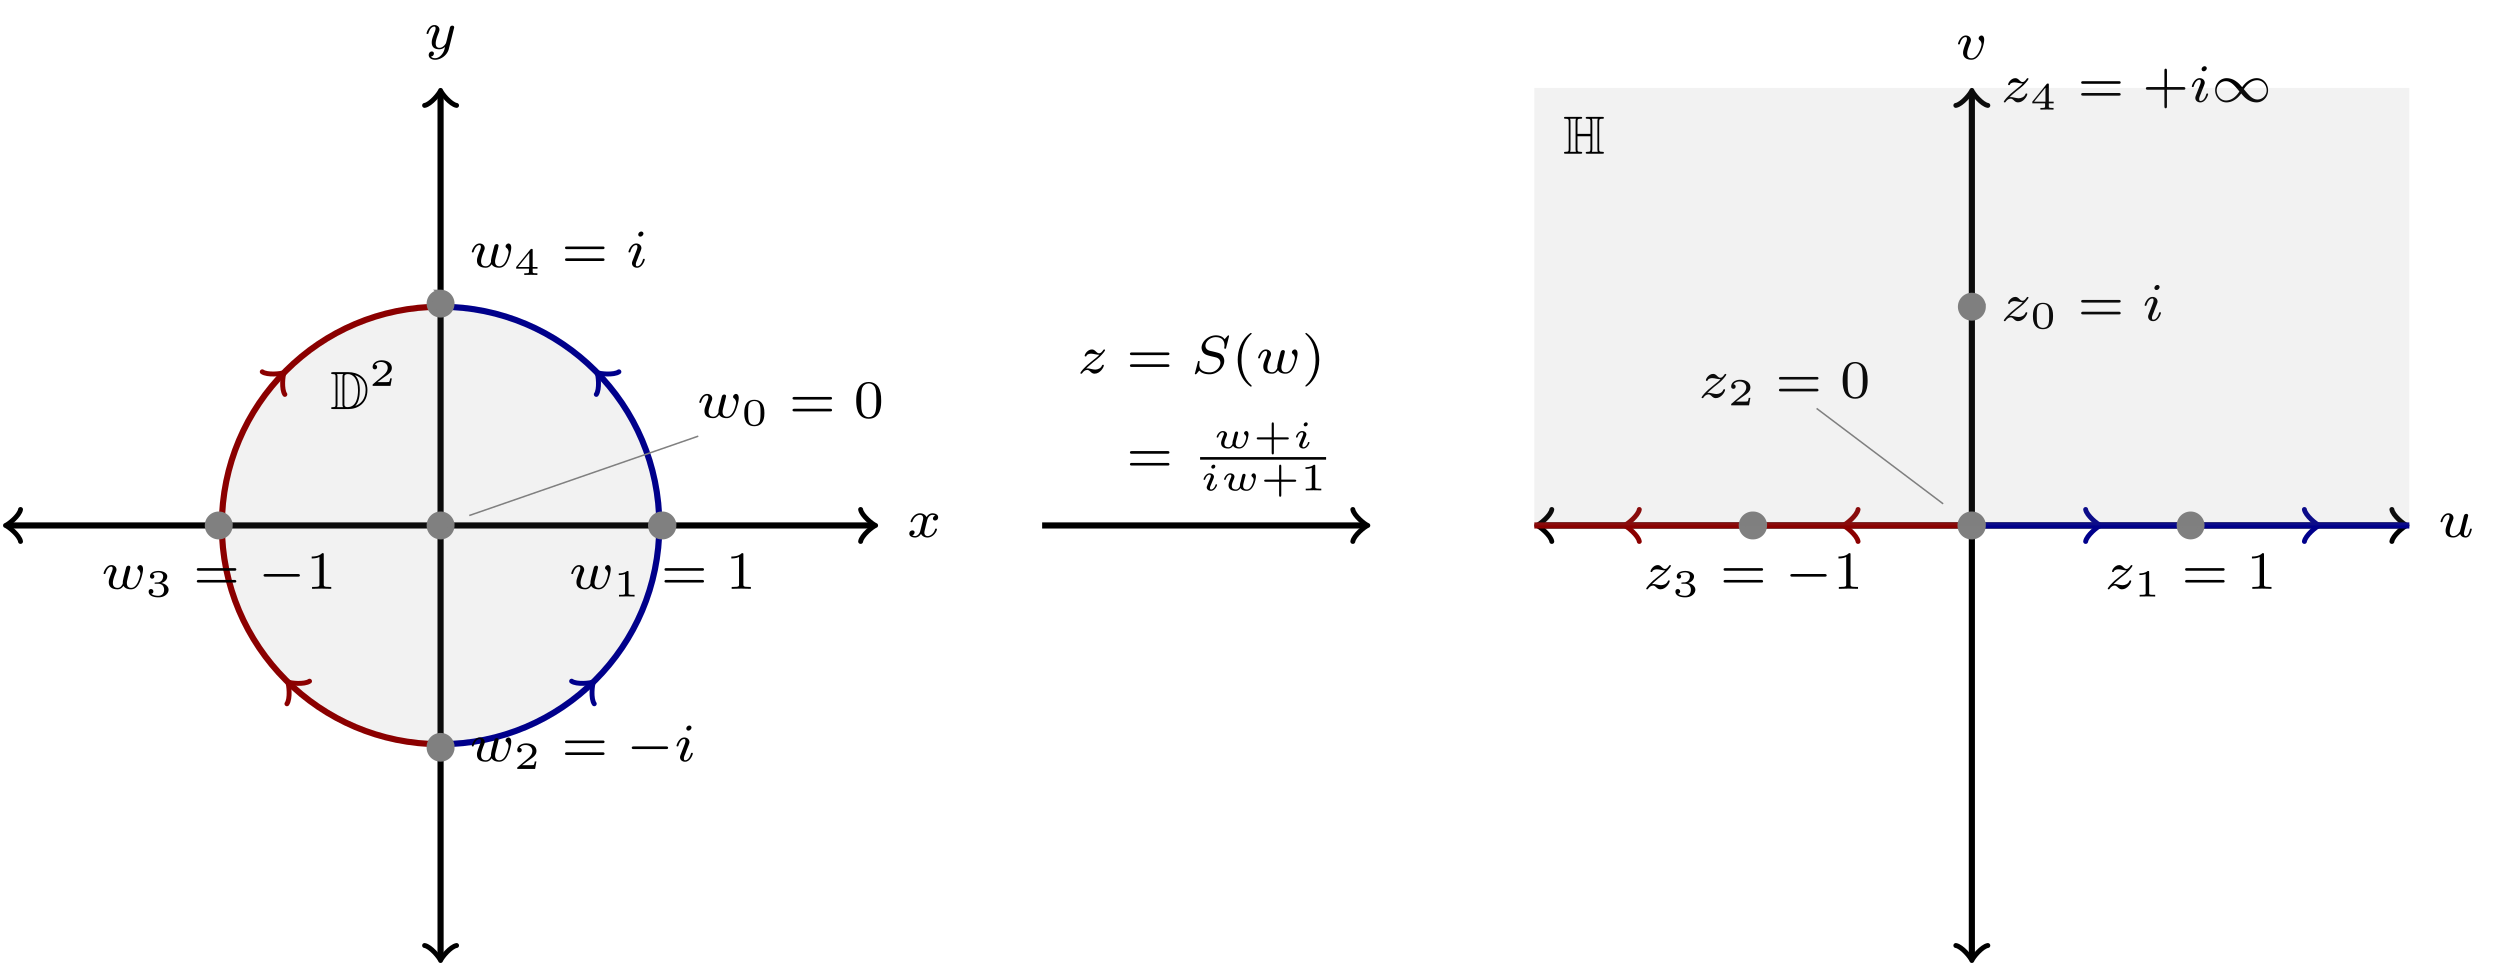 <svg height="166.909" viewBox="0 0 323.959 125.182" width="431.945" xmlns="http://www.w3.org/2000/svg" xmlns:xlink="http://www.w3.org/1999/xlink"><symbol id="a" overflow="visible"><path d="m1.734-.734c-.062.234-.296.609-.656.609-.016 0-.234 0-.375-.094a.437.437 0 0 0 .313-.39c0-.157-.125-.25-.282-.25a.407.407 0 0 0 -.406.421c0 .344.39.5.734.5.329 0 .61-.187.782-.484.172.36.547.484.828.484.812 0 1.234-.859 1.234-1.062 0-.094-.094-.094-.11-.094-.108 0-.108.047-.14.125-.14.485-.562.844-.953.844-.281 0-.422-.188-.422-.453 0-.188.172-.813.36-1.594.14-.531.453-.703.687-.703.016 0 .219 0 .375.094a.431.431 0 0 0 -.312.39c0 .141.125.25.28.25a.403.403 0 0 0 .392-.421c0-.391-.454-.516-.72-.516-.359 0-.64.234-.78.5-.126-.281-.454-.5-.844-.5-.782 0-1.219.86-1.219 1.078 0 .078.094.078.11.078.093 0 .093-.016.14-.11.172-.546.61-.843.953-.843.234 0 .422.125.422.453 0 .14-.094.485-.156.735zm0 0"/></symbol><symbol id="b" overflow="visible"><path d="m3.875-2.625c.031-.094.031-.11.031-.156 0-.14-.11-.219-.234-.219a.33.33 0 0 0 -.281.156c-.032.047-.079.266-.11.406l-.156.579a19.65 19.65 0 0 1 -.281 1.125s-.314.609-.844.609c-.484 0-.484-.453-.484-.578 0-.375.156-.813.375-1.36.078-.218.109-.296.109-.421 0-.329-.281-.594-.656-.594-.704 0-1.016.953-1.016 1.078 0 .078.094.078.125.078.094 0 .094-.031.125-.11.172-.577.469-.843.75-.843.11 0 .172.078.172.234 0 .172-.063.313-.094.407-.343.859-.406 1.109-.406 1.421 0 .11 0 .438.266.672.218.172.515.203.703.203.281 0 .531-.093.75-.312-.078.39-.156.688-.453 1.031-.188.219-.47.438-.844.438-.047 0-.375 0-.516-.219.375-.047.375-.375.375-.39 0-.22-.203-.266-.265-.266-.172 0-.407.14-.407.469 0 .343.329.609.829.609.702 0 1.562-.547 1.78-1.422zm0 0"/></symbol><symbol id="c" overflow="visible"><path d="m1.172-.61c.187-.187.312-.312.89-.796.157-.11.672-.532.876-.719.421-.422.687-.781.687-.86 0-.093-.078-.093-.11-.093-.062 0-.093.015-.124.078-.22.313-.36.422-.532.422-.078 0-.187 0-.39-.203-.235-.25-.39-.297-.547-.297-.563 0-.938.61-.938.812 0 .079.063.094.11.094.093 0 .11-.015.125-.094.11-.25.5-.265.61-.265.171 0 .343.047.437.062.39.078.437.078.609.078-.172.204-.297.329-.969.844-.547.438-.734.61-.86.75-.421.406-.624.719-.624.781 0 .079.094.079.125.079.062 0 .078 0 .11-.063.187-.266.405-.422.64-.422.094 0 .187 0 .375.172.219.219.36.313.594.313.734 0 1.203-.844 1.203-1.079 0-.078-.078-.078-.11-.078-.093 0-.109.032-.14.11-.125.343-.531.515-.875.515-.156 0-.344-.047-.516-.078-.312-.078-.375-.078-.5-.078-.016 0-.11 0-.156.016zm0 0"/></symbol><symbol id="d" overflow="visible"><path d="m4.953-4.813c0-.03-.031-.093-.094-.093-.046 0-.046.015-.14.11l-.344.39c-.266-.375-.703-.5-1.125-.5-.984 0-1.86.797-1.86 1.61 0 .093.032.374.235.64.234.265.5.328.969.453.14.031.484.11.594.14.218.047.64.204.64.72 0 .562-.594 1.234-1.375 1.234-.625 0-1.36-.22-1.36-.985 0-.078.016-.234.048-.36v-.03c0-.094-.079-.094-.11-.094-.093 0-.11.016-.125.14l-.36 1.392a.234.234 0 0 0 -.03.11c0 .03.03.078.109.078.031 0 .047-.016.14-.094.079-.094.25-.313.329-.39.375.404.906.482 1.328.482 1.062 0 1.906-.907 1.906-1.735 0-.297-.125-.578-.281-.734-.234-.25-.344-.281-1.25-.5-.14-.031-.375-.078-.438-.11-.171-.062-.468-.234-.468-.624 0-.563.625-1.11 1.343-1.11.766 0 1.125.422 1.125 1.078 0 .094-.03.25-.03.313 0 .11.077.11.124.11.094 0 .11-.048.125-.157zm0 0"/></symbol><symbol id="e" overflow="visible"><path d="m3.672-2.219a8.79 8.79 0 0 0 .125-.562c0-.14-.11-.219-.235-.219a.32.32 0 0 0 -.296.203c-.016.047-.094.344-.141.516-.094.406-.094.406-.203.797-.078.39-.094.453-.11.64.032.14-.03.281-.187.485a.594.594 0 0 1 -.469.234c-.281 0-.625-.094-.625-.64 0-.36.188-.876.328-1.235.125-.297.141-.36.141-.484 0-.329-.281-.594-.656-.594-.704 0-1.016.953-1.016 1.078 0 .078.094.078.125.078.094 0 .094-.031.125-.11.172-.577.469-.843.75-.843.11 0 .172.078.172.234 0 .172-.063.313-.094.407-.406 1.014-.406 1.156-.406 1.374 0 .828.75.921 1.125.921.14 0 .469 0 .781-.453.172.313.547.454.969.454.625 0 .938-.532 1.078-.813.297-.594.484-1.453.484-1.781 0-.516-.296-.547-.343-.547-.188 0-.39.187-.39.375 0 .11.077.172.124.203.172.14.266.344.266.563 0 .093-.297 1.812-1.188 1.812-.562 0-.562-.5-.562-.625 0-.188.031-.297.125-.688zm0 0"/></symbol><symbol id="f" overflow="visible"><path d="m2.266-4.36a.276.276 0 0 0 -.282-.265c-.187 0-.39.188-.39.39 0 .11.078.266.281.266.188 0 .39-.203.39-.39zm-1.422 3.549c-.031.091-.064.17-.064.295 0 .329.266.579.656.579.688 0 1-.954 1-1.063 0-.094-.093-.094-.109-.094-.094 0-.11.047-.14.125-.157.563-.454.844-.735.844-.14 0-.172-.094-.172-.25s.047-.281.11-.438c.078-.187.156-.375.218-.562.063-.172.329-.797.344-.89a.5.5 0 0 0 .048-.221c0-.328-.281-.593-.656-.593-.704.001-1.016.954-1.016 1.079 0 .078.094.078.125.078.094 0 .094-.031.125-.11.172-.593.485-.843.735-.843.109 0 .171.047.171.234 0 .172-.03.266-.203.704zm0 0"/></symbol><symbol id="g" overflow="visible"><path d="m2.953-1.125c-.047.14-.11.406-.11.406-.14.219-.421.594-.843.594-.484 0-.484-.453-.484-.578 0-.406.187-.906.39-1.422.047-.14.094-.234.094-.344 0-.375-.313-.61-.656-.61-.704.001-1.016.955-1.016 1.079 0 .078.094.078.125.078.094 0 .094-.031.125-.11.156-.562.469-.843.735-.843.125 0 .171.078.171.234a.998.998 0 0 1 -.125.47c-.375.967-.375 1.171-.375 1.357 0 .11 0 .438.266.657.203.172.469.218.719.218.437 0 .672-.234.906-.453.156.454.61.454.703.454.235 0 .422-.126.547-.36.156-.281.25-.672.25-.703 0-.094-.094-.094-.11-.094-.109 0-.109.032-.156.219-.093.328-.218.75-.515.75-.172 0-.235-.156-.235-.344 0-.11.063-.375.11-.547.047-.187.125-.468.156-.625l.156-.625c.047-.171.125-.484.125-.515 0-.14-.11-.219-.234-.219-.25 0-.313.203-.36.422zm0 0"/></symbol><symbol id="h" overflow="visible"><path d="m3.719-2.531c0-.547-.328-.547-.344-.547a.403.403 0 0 0 -.375.375c0 .11.063.172.11.203.124.11.265.281.265.563 0 .312-.469 1.812-1.297 1.812-.562 0-.562-.5-.562-.625 0-.313.125-.703.39-1.36.047-.14.094-.25.094-.359 0-.375-.313-.61-.656-.61-.704.001-1.016.955-1.016 1.079 0 .078.094.078.125.078.094 0 .094-.031.125-.11.156-.562.453-.843.735-.843.125 0 .171.078.171.234a.998.998 0 0 1 -.125.47c-.296.78-.375 1.077-.375 1.327 0 .688.547.906 1.079.906 1.171 0 1.656-2.015 1.656-2.593zm0 0"/></symbol><symbol id="i" overflow="visible"><path d="m5.36-2.344c.093 0 .25 0 .25-.172 0-.171-.157-.171-.25-.171h-4.61c-.094 0-.266 0-.266.171 0 .172.157.172.266.172zm0 1.531c.093 0 .25 0 .25-.156 0-.187-.157-.187-.25-.187h-4.61c-.11 0-.266 0-.266.187 0 .156.172.156.266.156zm0 0"/></symbol><symbol id="j" overflow="visible"><path d="m2.469-5.219c-1.313.922-1.672 2.407-1.672 3.469 0 .984.297 2.516 1.672 3.484.062 0 .14 0 .14-.078 0-.047-.015-.062-.062-.11-.938-.842-1.267-2.014-1.267-3.279 0-1.891.719-2.813 1.282-3.329.03-.03.046-.046.046-.078 0-.078-.078-.078-.14-.078zm0 0"/></symbol><symbol id="k" overflow="visible"><path d="m.625-5.219c-.047 0-.125 0-.125.078 0 .032.016.047.063.11.593.547 1.265 1.484 1.265 3.281 0 1.453-.453 2.563-1.203 3.234-.125.126-.125.126-.125.172 0 .032.016.078.078.078.094 0 .75-.453 1.219-1.328.297-.578.5-1.328.5-2.14 0-.986-.297-2.516-1.672-3.486zm0 0"/></symbol><symbol id="l" overflow="visible"><path d="m3.594-2.219c0-.765-.094-1.328-.406-1.812-.22-.313-.657-.594-1.204-.594-1.624 0-1.624 1.906-1.624 2.406s0 2.36 1.625 2.36c1.61 0 1.61-1.86 1.61-2.36zm-1.61 2.156c-.328 0-.75-.187-.89-.75-.094-.406-.094-.983-.094-1.5 0-.515 0-1.046.094-1.421.156-.547.593-.704.89-.704.375 0 .735.235.86.641.11.375.125.875.125 1.485 0 .515 0 1.03-.094 1.468-.14.64-.61.781-.89.781zm0 0"/></symbol><symbol id="m" overflow="visible"><path d="m2.328-4.438c0-.187 0-.187-.203-.187-.453.438-1.078.438-1.36.438v.25c.157 0 .626 0 1-.188v3.547c0 .234 0 .328-.687.328h-.266v.25c.125 0 .985-.031 1.235-.031.219 0 1.094.031 1.25.031v-.25h-.267c-.703 0-.703-.094-.703-.328zm0 0"/></symbol><symbol id="n" overflow="visible"><path d="m3.219-1.578h2.14c.094 0 .25 0 .25-.156 0-.188-.156-.188-.25-.188h-2.139v-2.14c0-.079 0-.25-.156-.25-.172 0-.172.156-.172.25v2.14h-2.142c-.094 0-.266 0-.266.172s.157.172.266.172h2.14v2.14c0 .094 0 .266.157.266.172 0 .172-.172.172-.265zm0 0"/></symbol><symbol id="o" overflow="visible"><path d="m2.578-.297c.063.125.281.36.797.36.953 0 1.203-1.61 1.203-1.844 0-.344-.203-.422-.281-.422-.156 0-.297.156-.297.281 0 .094.063.14.094.172.14.11.187.234.187.375 0 .14-.25 1.266-.875 1.266-.203 0-.484-.063-.484-.454 0-.015 0-.109.031-.265.047-.188.188-.766.266-1.031.015-.079.015-.094.015-.11 0-.11-.093-.172-.187-.172a.236.236 0 0 0 -.219.125c-.015.032-.062.22-.094.329-.062.28-.062.296-.14.578a1.912 1.912 0 0 0 -.094.468c.016.094 0 .11-.047.204-.187.328-.39.328-.469.328a.698.698 0 0 1 -.406-.125c-.125-.11-.125-.297-.125-.36 0-.203.063-.406.281-.906.032-.11.063-.188.063-.266 0-.25-.234-.437-.547-.437-.516 0-.797.64-.797.765 0 .079.078.079.11.079.078 0 .078-.032.109-.094.11-.344.344-.578.562-.578.094 0 .157.047.157.187 0 .094-.032.157-.094.297-.266.656-.266.781-.266.906 0 .563.516.704.922.704.094 0 .375 0 .625-.36zm0 0"/></symbol><symbol id="p" overflow="visible"><path d="m1.969-3.11c0-.124-.078-.218-.219-.218-.14 0-.297.14-.297.297 0 .14.11.219.219.219a.308.308 0 0 0 .297-.297zm.234 2.391c0-.062-.078-.062-.094-.062-.093 0-.093.015-.125.11-.078.265-.312.562-.562.562-.11 0-.14-.079-.14-.188 0-.11.015-.172.062-.266.031-.093.078-.187.11-.265.015-.047.202-.5.28-.688.032-.093.063-.171.063-.25 0-.234-.234-.437-.547-.437-.516 0-.797.64-.797.765 0 .079.078.079.11.079.078 0 .078-.032.109-.094.11-.36.344-.578.562-.578.094 0 .157.047.157.187 0 .016 0 .078-.032.172-.03.094-.265.625-.328.797-.047.094-.047.094-.11.266-.03.078-.062.14-.062.218 0 .266.25.454.547.454.516 0 .797-.657.797-.782zm0 0"/></symbol><symbol id="q" overflow="visible"><path d="m2.703-1.11h1.735c.062 0 .203 0 .203-.14s-.141-.14-.204-.14h-1.733v-1.735c0-.063 0-.203-.14-.203-.141 0-.141.14-.141.203v1.734h-1.736c-.062 0-.203 0-.203.141 0 .14.141.14.204.14h1.734v1.736c0 .078 0 .203.14.203.141 0 .141-.125.141-.203zm0 0"/></symbol><symbol id="r" overflow="visible"><path d="m1.984-3.172c0-.14-.015-.14-.187-.14-.344.312-.907.312-1 .312h-.078v.219h.078c.11 0 .437-.016.734-.14v2.5c0 .14 0 .202-.531.202h-.25v.219c.266-.016.719-.016 1-.016.297 0 .734 0 1.016.016v-.219h-.25c-.532 0-.532-.062-.532-.203zm0 0"/></symbol><symbol id="s" overflow="visible"><path d="m3-1.594c0-.36 0-1.718-1.313-1.718-1.296-.001-1.296 1.358-1.296 1.717-.001.361-.001 1.705 1.296 1.705 1.313 0 1.313-1.344 1.313-1.704zm-1.313 1.532c-.171 0-.593-.063-.718-.563-.079-.266-.079-.625-.079-1.031 0-.375 0-.719.078-1 .125-.422.515-.5.719-.5.375 0 .64.187.734.547.078.25.078.656.078.953 0 .343 0 .75-.078 1.047-.125.484-.531.546-.735.546zm0 0"/></symbol><symbol id="t" overflow="visible"><path d="m2.938-.969h-.22c0 .094-.062.406-.14.453-.031.032-.453.032-.531.032h-.969c.328-.235.688-.516.984-.72.454-.312.876-.593.876-1.124 0-.64-.61-.985-1.313-.985-.672 0-1.172.376-1.172.876 0 .25.219.296.297.296a.283.283 0 0 0 .281-.296.27.27 0 0 0 -.281-.282c.14-.234.438-.375.766-.375.484 0 .89.281.89.766 0 .422-.297.75-.672 1.062l-1.218 1.032c-.047.047-.063.047-.063.078v.156h2.313zm0 0"/></symbol><symbol id="u" overflow="visible"><path d="m1.64-1.656c.47 0 .766.297.766.781 0 .516-.312.781-.75.781-.062 0-.656 0-.906-.265.203-.032.266-.172.266-.297a.304.304 0 0 0 -.313-.314c-.156 0-.297.11-.297.328 0 .516.578.75 1.266.75.812 0 1.312-.5 1.312-.984 0-.406-.359-.75-.921-.875.593-.203.75-.578.75-.86 0-.406-.5-.703-1.126-.703-.625 0-1.109.25-1.109.704a.28.28 0 0 0 .281.296.284.284 0 0 0 .282-.296c0-.11-.063-.25-.235-.282.203-.218.656-.234.766-.234.36 0 .61.172.61.516 0 .296-.188.75-.704.78-.14 0-.156 0-.297.016-.047 0-.11 0-.11.079 0 .078.048.078.141.078zm0 0"/></symbol><symbol id="v" overflow="visible"><path d="m3.078-.813v-.218h-.625v-2.189c0-.125 0-.156-.14-.156-.094 0-.094 0-.157.078l-1.844 2.268v.218h1.658v.391c0 .156 0 .203-.422.203h-.188v.218c.235-.016.563-.016.86-.016.281 0 .61 0 .844.016v-.219h-.174c-.438 0-.438-.047-.438-.203v-.39zm-1.062-2.03v1.812h-1.47zm0 0"/></symbol><symbol id="w" overflow="visible"><path d="m5.188-1.578c.109 0 .28 0 .28-.156 0-.188-.171-.188-.28-.188h-4.158c-.11 0-.281 0-.281.172s.156.172.281.172zm0 0"/></symbol><symbol id="x" overflow="visible"><path d="m4.031-1.906c-.375-.438-.484-.547-.75-.735a2.13 2.13 0 0 0 -1.25-.437c-.875 0-1.5.75-1.5 1.578 0 .813.61 1.563 1.469 1.563.969 0 1.656-.782 1.906-1.157.36.438.485.547.735.735.437.312.875.421 1.265.421.86 0 1.485-.734 1.485-1.562s-.594-1.578-1.47-1.578c-.968 0-1.64.797-1.89 1.172zm.219.25c.281-.453.89-1.157 1.734-1.157.72 0 1.22.641 1.22 1.313 0 .656-.548 1.188-1.188 1.188-.657 0-1.094-.532-1.766-1.344zm-.578.297c-.266.453-.875 1.171-1.735 1.171-.717 0-1.203-.64-1.203-1.312s.547-1.188 1.188-1.188c.64 0 1.094.532 1.75 1.329zm0 0"/></symbol><symbol id="y" overflow="visible"><path d="m.344-4.781c-.125 0-.235 0-.235.14 0 .11.141.11.188.11.36 0 .39.062.39.406v3.484c0 .344-.03.391-.375.391-.078 0-.203 0-.203.125s.111.125.235.125h2.015c1.22 0 2.454-.766 2.454-2.469 0-1.672-1.329-2.312-2.454-2.312zm2.875.39c.984.329 1.36 1.094 1.36 1.922 0 1.172-.641 1.828-1.345 2.063.454-.469.594-1.25.594-2.047 0-1.016-.265-1.563-.625-1.938zm-2.344 4.141c.063-.125.063-.281.063-.375v-3.516c0-.093 0-.265-.063-.39h.797c-.094.11-.094.265-.094.36v3.577c0 .094 0 .235.094.344zm.953-3.906c0-.157 0-.219.125-.297.063-.047.188-.078.328-.078.594 0 1.313.515 1.313 2.078 0 .875-.188 2.203-1.36 2.203-.406 0-.406-.234-.406-.375zm0 0"/></symbol><symbol id="z" overflow="visible"><path d="m4.688-4.125c0-.36.03-.406.437-.406.063 0 .172 0 .172-.11 0-.14-.094-.14-.219-.14h-1.906c-.125 0-.235 0-.235.14 0 .11.141.11.188.11.406 0 .422.062.422.406v1.547h-1.672v-1.547c0-.36.016-.406.422-.406.062 0 .187 0 .187-.11 0-.14-.109-.14-.234-.14h-1.89c-.126 0-.235 0-.235.14 0 .11.125.11.188.11.39 0 .421.062.421.406v3.484c0 .329-.03.391-.39.391-.11 0-.219 0-.219.125s.11.125.234.125h1.891c.125 0 .234 0 .234-.125s-.124-.125-.203-.125c-.39 0-.406-.063-.406-.39v-1.626h1.672v1.626c0 .329-.016.391-.39.391-.095 0-.22 0-.22.125s.11.125.235.125h1.906c.125 0 .219 0 .219-.125s-.11-.125-.188-.125c-.406 0-.421-.063-.421-.39zm-3.72-.016c0-.093 0-.265-.046-.39h.75c-.047.125-.047.297-.047.39v3.516c0 .078 0 .25.047.375h-.75c.047-.125.047-.297.047-.375zm2.829 0c0-.093 0-.265-.047-.39h.75c-.047.125-.047.297-.047.39v3.516c0 .078 0 .25.047.375h-.75c.047-.125.047-.297.047-.375zm0 0"/></symbol><path d="m-55.986.001h111.973" fill="none" stroke="#000" stroke-miterlimit="10" stroke-width=".797" transform="matrix(1 0 0 -1 57.091 68.091)"/><path d="m-1.555 2.073c.129-.777 1.554-1.945 1.945-2.073-.39-.131-1.816-1.294-1.945-2.071" style="fill:none;stroke-width:.638;stroke-linecap:round;stroke-linejoin:round;stroke:#000;stroke-miterlimit:10" transform="matrix(-1 0 0 1 1.105 68.091)"/><path d="m-1.554 2.071c.13-.777 1.555-1.94 1.942-2.07-.388-.129-1.813-1.297-1.942-2.074" style="fill:none;stroke-width:.638;stroke-linecap:round;stroke-linejoin:round;stroke:#000;stroke-miterlimit:10" transform="matrix(1 0 0 -1 113.077 68.091)"/><use x="117.503" xlink:href="#a" y="69.592"/><path d="m-.001-55.987v111.973" fill="none" stroke="#000" stroke-miterlimit="10" stroke-width=".797" transform="matrix(1 0 0 -1 57.091 68.091)"/><path d="m-1.554 2.073c.13-.777 1.555-1.945 1.942-2.073-.388-.131-1.813-1.294-1.942-2.071" style="fill:none;stroke-width:.638;stroke-linecap:round;stroke-linejoin:round;stroke:#000;stroke-miterlimit:10" transform="matrix(0 1 1 0 57.091 124.077)"/><path d="m-1.555 2.071c.129-.777 1.554-1.94 1.945-2.07-.39-.129-1.816-1.297-1.945-2.074" style="fill:none;stroke-width:.638;stroke-linecap:round;stroke-linejoin:round;stroke:#000;stroke-miterlimit:10" transform="matrix(0 -1 -1 0 57.091 12.105)"/><use x="54.946" xlink:href="#b" y="6.323"/><path d="m77.952.001h41.816" fill="none" stroke="#000" stroke-miterlimit="10" stroke-width=".797" transform="matrix(1 0 0 -1 57.091 68.091)"/><path d="m-1.553 2.071c.129-.777 1.553-1.94 1.941-2.07-.387-.129-1.812-1.297-1.941-2.074" style="fill:none;stroke-width:.638;stroke-linecap:round;stroke-linejoin:round;stroke:#000;stroke-miterlimit:10" transform="matrix(1 0 0 -1 176.858 68.091)"/><use x="139.573" xlink:href="#c" y="48.362"/><use x="145.933" xlink:href="#i" y="48.362"/><use x="154.316" xlink:href="#d" y="48.362"/><use x="159.59" xlink:href="#j" y="48.362"/><use x="162.703" xlink:href="#e" y="48.362"/><use x="168.654" xlink:href="#k" y="48.362"/><use x="145.933" xlink:href="#i" y="61.141"/><use x="157.207" xlink:href="#o" y="58.059"/><use x="162.367" xlink:href="#q" y="58.059"/><use x="167.487" xlink:href="#p" y="58.059"/><path d="m0-.001h16.328" fill="none" stroke="#000" stroke-miterlimit="10" stroke-width=".339" transform="matrix(1 0 0 -1 155.512 59.397)"/><g><use x="155.512" xlink:href="#p" y="63.541"/><use x="158.17" xlink:href="#o" y="63.541"/></g><g><use x="163.33" xlink:href="#q" y="63.541"/><use x="168.45" xlink:href="#r" y="63.541"/></g><g stroke-miterlimit="10"><path d="m28.346.001c0 15.656-12.69 28.344-28.347 28.344-15.656 0-28.344-12.688-28.344-28.344s12.688-28.348 28.345-28.348 28.347 12.693 28.347 28.349zm0 0" fill="#808080" fill-opacity=".1" stroke="#808080" stroke-opacity=".1" stroke-width=".797" transform="matrix(1 0 0 -1 57.091 68.091)"/><path d="m-.001-28.346c15.656 0 28.348 12.69 28.348 28.347 0 15.656-12.692 28.344-28.348 28.344" fill="none" stroke="#00008b" stroke-width=".797" transform="matrix(1 0 0 -1 57.091 68.091)"/><path d="m-1.555 2.072c.13-.776 1.555-1.941 1.944-2.071-.39-.13-1.815-1.296-1.942-2.075" fill="none" stroke="#00008b" stroke-linecap="round" stroke-linejoin="round" stroke-width=".638" transform="matrix(.707 -.707 -.707 -.707 76.637 88.635)"/><path d="m-1.554 2.07c.13-.774 1.555-1.94 1.942-2.067-.388-.134-1.812-1.299-1.942-2.075" fill="none" stroke="#00008b" stroke-linecap="round" stroke-linejoin="round" stroke-width=".638" transform="matrix(-.707 -.707 -.707 .707 77.635 48.546)"/><path d="m-.001-28.346c-15.656 0-28.344 12.69-28.344 28.347 0 15.656 12.688 28.344 28.344 28.344" fill="none" stroke="#8b0000" stroke-width=".797" transform="matrix(1 0 0 -1 57.091 68.091)"/><path d="m-1.554 2.072c.13-.776 1.555-1.941 1.942-2.074-.388-.127-1.812-1.293-1.942-2.068" fill="none" stroke="#8b0000" stroke-linecap="round" stroke-linejoin="round" stroke-width=".638" transform="matrix(-.707 -.707 -.707 .707 37.547 88.636)"/><path d="m-1.553 2.071c.13-.776 1.555-1.941 1.94-2.071-.387-.127-1.811-1.296-1.941-2.072" fill="none" stroke="#8b0000" stroke-linecap="round" stroke-linejoin="round" stroke-width=".638" transform="matrix(.707 -.707 -.707 -.707 36.547 48.546)"/></g><use x="90.29" xlink:href="#e" y="54.124"/><use x="96.054" xlink:href="#s" y="55.12"/><use x="102.21" xlink:href="#i" y="54.124"/><use x="110.593" xlink:href="#l" y="54.124"/><path d="m3.718 1.29 29.675 10.285" fill="none" stroke="#808080" stroke-miterlimit="10" stroke-width=".199" transform="matrix(1 0 0 -1 57.091 68.091)"/><use x="73.699" xlink:href="#e" y="76.304"/><use x="79.463" xlink:href="#r" y="77.3"/><use x="85.619" xlink:href="#i" y="76.304"/><use x="94.002" xlink:href="#m" y="76.304"/><use x="60.81" xlink:href="#e" y="98.645"/><use x="66.574" xlink:href="#t" y="99.641"/><use x="72.73" xlink:href="#i" y="98.645"/><use x="81.113" xlink:href="#w" y="98.645"/><use x="87.34" xlink:href="#f" y="98.645"/><use x="13.096" xlink:href="#e" y="76.304"/><use x="18.859" xlink:href="#u" y="77.3"/><use x="25.015" xlink:href="#i" y="76.304"/><use x="33.399" xlink:href="#w" y="76.304"/><use x="39.626" xlink:href="#m" y="76.304"/><use x="60.81" xlink:href="#e" y="34.63"/><use x="66.574" xlink:href="#v" y="35.627"/><use x="72.73" xlink:href="#i" y="34.63"/><use x="81.113" xlink:href="#f" y="34.63"/><use x="42.799" xlink:href="#y" y="53.007"/><use x="47.835" xlink:href="#t" y="50.001"/><path d="m-27.337.001c0 .777-.629 1.406-1.41 1.406a1.405 1.405 0 0 1 -1.407-1.406c0-.781.63-1.41 1.407-1.41.781 0 1.41.629 1.41 1.41zm28.746 0c0 .777-.629 1.406-1.41 1.406a1.405 1.405 0 0 1 -1.406-1.406 1.407 1.407 0 1 1 2.816 0zm28.746 0c0 .777-.633 1.406-1.41 1.406a1.409 1.409 0 1 1 0-2.816c.777 0 1.41.629 1.41 1.41zm-28.746-28.746a1.409 1.409 0 1 1 -2.816 0 1.409 1.409 0 1 1 2.816 0zm0 57.492c0 .778-.629 1.407-1.41 1.407a1.405 1.405 0 0 1 -1.406-1.407 1.407 1.407 0 1 1 2.816 0zm0 0" fill="#808080" stroke="#808080" stroke-miterlimit="10" stroke-width=".797" transform="matrix(1 0 0 -1 57.091 68.091)"/><path d="m142.44.001h111.973" fill="none" stroke="#000" stroke-miterlimit="10" stroke-width=".797" transform="matrix(1 0 0 -1 57.091 68.091)"/><path d="m-1.554 2.073c.129-.777 1.555-1.945 1.941-2.073-.386-.13-1.812-1.293-1.94-2.07" style="fill:none;stroke-width:.638;stroke-linecap:round;stroke-linejoin:round;stroke:#000;stroke-miterlimit:10" transform="matrix(-1 0 0 1 199.532 68.091)"/><path d="m-1.556 2.071c.133-.777 1.556-1.94 1.946-2.07-.391-.129-1.813-1.297-1.946-2.074" style="fill:none;stroke-width:.638;stroke-linecap:round;stroke-linejoin:round;stroke:#000;stroke-miterlimit:10" transform="matrix(1 0 0 -1 311.505 68.091)"/><use x="315.928" xlink:href="#g" y="69.592"/><path d="m198.429-55.987v111.973" fill="none" stroke="#000" stroke-miterlimit="10" stroke-width=".797" transform="matrix(1 0 0 -1 57.091 68.091)"/><path d="m-1.554 2.07c.13-.775 1.555-1.94 1.942-2.07-.388-.127-1.813-1.295-1.942-2.073" style="fill:none;stroke-width:.638;stroke-linecap:round;stroke-linejoin:round;stroke:#000;stroke-miterlimit:10" transform="matrix(0 1 1 0 255.519 124.077)"/><path d="m-1.555 2.074c.129-.778 1.554-1.946 1.945-2.075-.39-.128-1.816-1.293-1.945-2.069" style="fill:none;stroke-width:.638;stroke-linecap:round;stroke-linejoin:round;stroke:#000;stroke-miterlimit:10" transform="matrix(0 -1 -1 0 255.519 12.105)"/><use x="253.399" xlink:href="#h" y="7.679"/><path d="m198.429.001h-56.696" fill="none" stroke="#8b0000" stroke-miterlimit="10" stroke-width=".797" transform="matrix(1 0 0 -1 57.091 68.091)"/><path d="m-1.555 2.073c.128-.777 1.554-1.945 1.945-2.073-.39-.131-1.817-1.294-1.945-2.071" style="fill:none;stroke-width:.638;stroke-linecap:round;stroke-linejoin:round;stroke:#8b0000;stroke-miterlimit:10" transform="matrix(-1 0 0 1 239.218 68.091)"/><path d="m-1.555 2.073c.13-.777 1.555-1.945 1.942-2.073-.387-.131-1.813-1.294-1.942-2.071" style="fill:none;stroke-width:.638;stroke-linecap:round;stroke-linejoin:round;stroke:#8b0000;stroke-miterlimit:10" transform="matrix(-1 0 0 1 210.871 68.091)"/><path d="m198.429.001h56.69" fill="none" stroke="#00008b" stroke-miterlimit="10" stroke-width=".797" transform="matrix(1 0 0 -1 57.091 68.091)"/><path d="m-1.554 2.071c.129-.777 1.554-1.94 1.941-2.07-.387-.129-1.812-1.297-1.941-2.074" style="fill:none;stroke-width:.638;stroke-linecap:round;stroke-linejoin:round;stroke:#00008b;stroke-miterlimit:10" transform="matrix(1 0 0 -1 271.82 68.091)"/><path d="m-1.553 2.071c.13-.777 1.551-1.94 1.943-2.07-.39-.129-1.813-1.297-1.942-2.074" style="fill:none;stroke-width:.638;stroke-linecap:round;stroke-linejoin:round;stroke:#00008b;stroke-miterlimit:10" transform="matrix(1 0 0 -1 300.166 68.091)"/><use x="259.236" xlink:href="#c" y="41.553"/><use x="263.042" xlink:href="#s" y="42.55"/><use x="269.198" xlink:href="#i" y="41.553"/><use x="277.582" xlink:href="#f" y="41.553"/><use x="272.704" xlink:href="#c" y="76.304"/><use x="276.511" xlink:href="#r" y="77.3"/><use x="282.667" xlink:href="#i" y="76.304"/><use x="291.05" xlink:href="#m" y="76.304"/><use x="220.074" xlink:href="#c" y="51.53"/><use x="223.88" xlink:href="#t" y="52.526"/><use x="230.036" xlink:href="#i" y="51.53"/><use x="238.419" xlink:href="#l" y="51.53"/><path d="m194.71 2.802-16.4 12.363" fill="none" stroke="#808080" stroke-miterlimit="10" stroke-width=".199" transform="matrix(1 0 0 -1 57.091 68.091)"/><use x="212.898" xlink:href="#c" y="76.304"/><use x="216.704" xlink:href="#u" y="77.3"/><use x="222.86" xlink:href="#i" y="76.304"/><use x="231.244" xlink:href="#w" y="76.304"/><use x="237.471" xlink:href="#m" y="76.304"/><use x="259.235" xlink:href="#c" y="13.207"/><use x="263.042" xlink:href="#v" y="14.203"/><use x="269.198" xlink:href="#i" y="13.207"/><use x="277.581" xlink:href="#n" y="13.207"/><use x="283.698" xlink:href="#f" y="13.207"/><use x="286.516" xlink:href="#x" y="13.207"/><path d="m199.839 28.345a1.41 1.41 0 1 1 -2.82 0c0-.777.632-1.406 1.41-1.406.777 0 1.41.629 1.41 1.406zm-28.348-28.344c0 .777-.633 1.406-1.41 1.406a1.409 1.409 0 1 1 0-2.816c.777 0 1.41.629 1.41 1.41zm28.348 0c0 .777-.633 1.406-1.41 1.406a1.409 1.409 0 1 1 0-2.816c.777 0 1.41.629 1.41 1.41zm28.343 0c0 .777-.628 1.406-1.406 1.406a1.407 1.407 0 1 1 1.406-1.406zm0 0" fill="#808080" stroke="#808080" stroke-miterlimit="10" stroke-width=".797" transform="matrix(1 0 0 -1 57.091 68.091)"/><path d="m198.824 68.09v-56.692h113.387v56.692zm0 0" fill="#808080" fill-opacity=".1"/><use x="202.543" xlink:href="#z" y="19.921"/></svg>